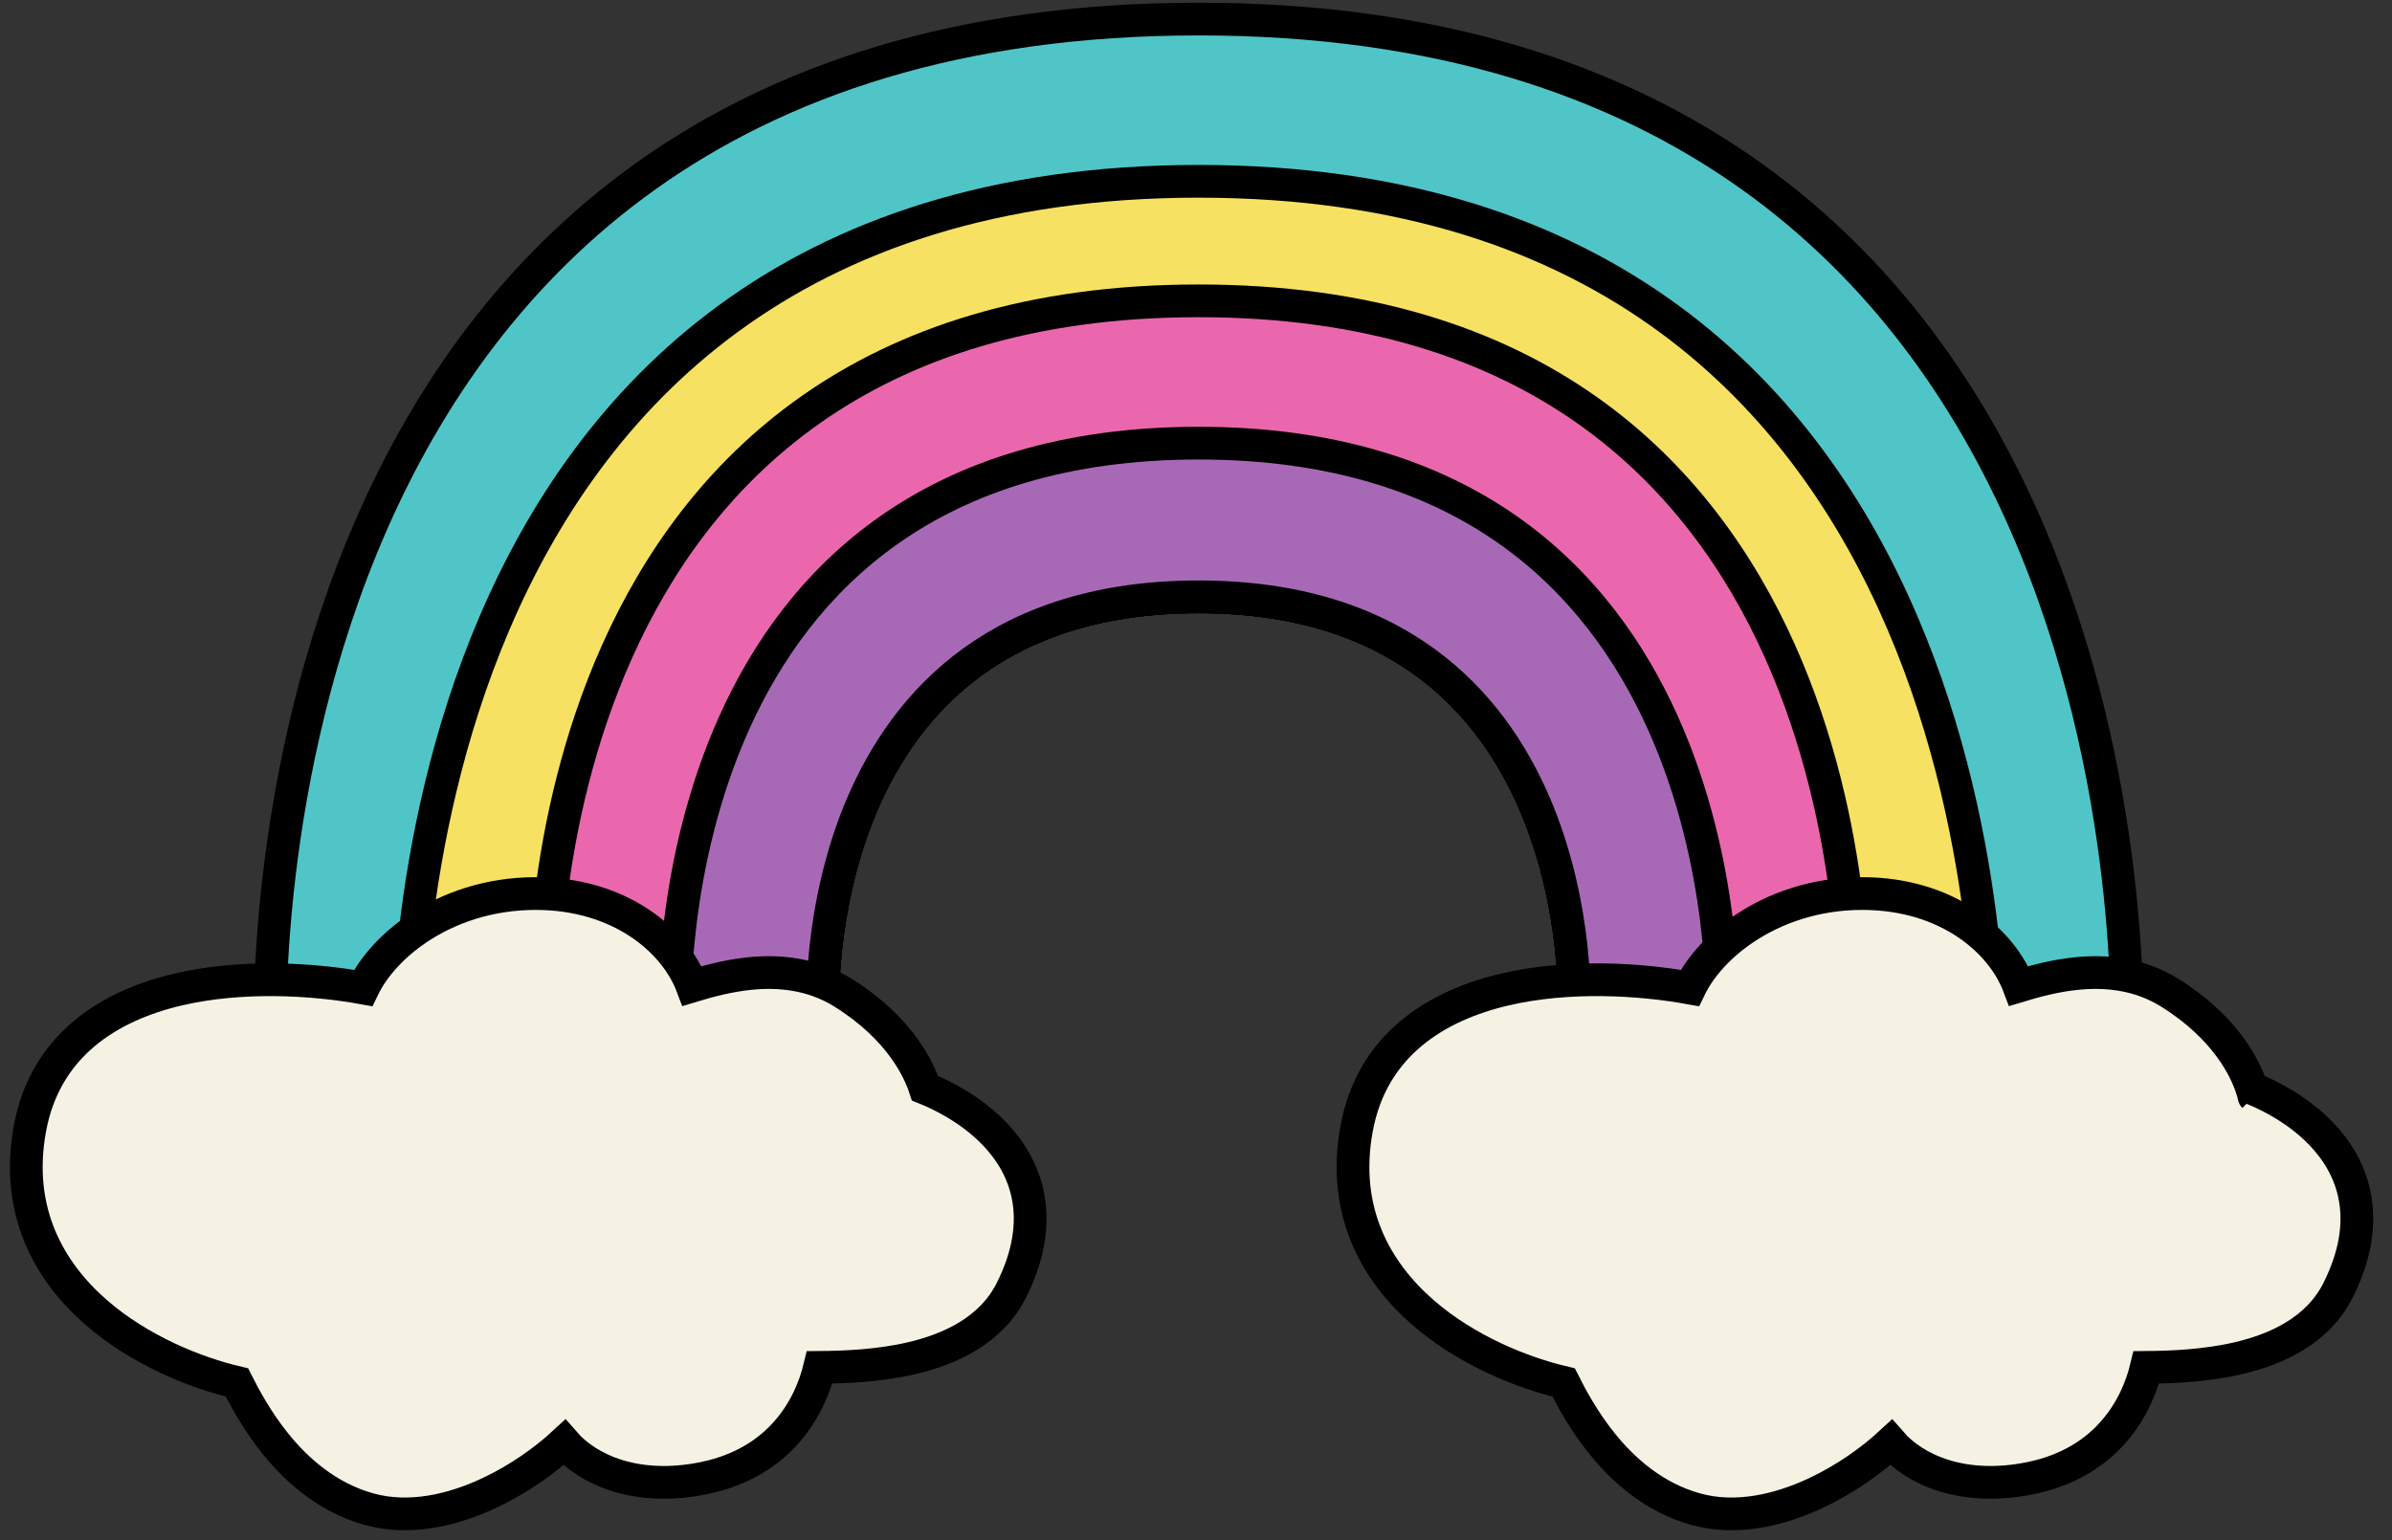 <svg width="118" height="76" viewBox="0 0 118 76" fill="none" xmlns="http://www.w3.org/2000/svg">
<rect x="0" y="0" width="118" height="76" fill="#333333" stroke="none"/>
<path fill-rule="evenodd" clip-rule="evenodd" d="M13.339 51.751C13.279 50.338 11.503 0.941 59.126 0.941C106.748 0.941 104.973 50.338 104.912 51.751C104.911 51.784 104.889 51.783 104.858 51.782C104.854 51.782 104.849 51.782 104.844 51.782H77.656V49.958V49.956C77.657 49.918 78.661 29.451 59.126 29.451C39.591 29.451 40.595 49.918 40.596 49.956L40.596 49.958V51.782H13.407C13.402 51.782 13.398 51.782 13.393 51.782C13.363 51.783 13.341 51.784 13.339 51.751Z" fill="#50C5C7"/>
<path d="M13.339 51.751L14.146 51.717L14.146 51.717L13.339 51.751ZM104.912 51.751L105.719 51.786L105.719 51.786L104.912 51.751ZM104.858 51.782L104.878 50.975L104.877 50.975L104.858 51.782ZM77.656 51.782H76.848V52.589H77.656V51.782ZM77.656 49.956L76.849 49.917L76.848 49.937V49.956H77.656ZM40.596 49.956L41.404 49.956L41.404 49.936L41.403 49.916L40.596 49.956ZM40.596 49.958L41.404 49.958L41.404 49.957L40.596 49.958ZM40.596 51.782V52.589H41.404V51.782H40.596ZM13.393 51.782L13.374 50.975L13.374 50.975L13.393 51.782ZM59.126 0.134C47.073 0.134 38.086 3.262 31.404 8.024C24.728 12.781 20.406 19.131 17.612 25.491C12.035 38.189 12.501 51.042 12.533 51.786L14.146 51.717C14.117 51.047 13.665 38.495 19.09 26.141C21.798 19.976 25.958 13.888 32.341 9.339C38.718 4.795 47.367 1.748 59.126 1.748V0.134ZM105.719 51.786C105.75 51.042 106.216 38.189 100.639 25.491C97.845 19.131 93.523 12.781 86.847 8.024C80.165 3.262 71.178 0.134 59.126 0.134V1.748C70.884 1.748 79.534 4.795 85.91 9.339C92.293 13.888 96.453 19.976 99.161 26.141C104.587 38.495 104.134 51.047 104.105 51.717L105.719 51.786ZM104.839 52.589C104.841 52.589 104.852 52.59 104.865 52.59C104.877 52.59 104.899 52.59 104.924 52.588C104.968 52.586 105.075 52.578 105.198 52.528C105.341 52.47 105.491 52.363 105.597 52.19C105.693 52.032 105.715 51.879 105.719 51.786L104.105 51.717C104.109 51.639 104.127 51.499 104.218 51.35C104.318 51.186 104.461 51.084 104.594 51.031C104.708 50.985 104.803 50.978 104.834 50.976C104.866 50.974 104.894 50.976 104.878 50.975L104.839 52.589ZM104.844 52.589C104.84 52.589 104.838 52.589 104.837 52.589C104.837 52.589 104.837 52.589 104.839 52.589L104.877 50.975C104.874 50.975 104.86 50.975 104.844 50.975V52.589ZM77.656 52.589H104.844V50.975H77.656V52.589ZM78.463 51.782V49.958H76.848V51.782H78.463ZM78.463 49.958V49.956H76.848V49.958H78.463ZM78.462 49.996C78.465 49.941 78.723 44.665 76.459 39.372C75.322 36.713 73.536 34.022 70.736 31.996C67.929 29.965 64.158 28.644 59.126 28.644V30.259C63.861 30.259 67.29 31.496 69.789 33.304C72.296 35.117 73.921 37.544 74.975 40.007C77.092 44.957 76.848 49.934 76.849 49.917L78.462 49.996ZM59.126 28.644C54.093 28.644 50.323 29.965 47.516 31.996C44.716 34.022 42.93 36.713 41.793 39.372C39.529 44.665 39.787 49.941 39.79 49.996L41.403 49.916C41.404 49.934 41.16 44.957 43.277 40.007C44.331 37.544 45.956 35.117 48.462 33.304C50.962 31.496 54.391 30.259 59.126 30.259V28.644ZM39.789 49.957L39.789 49.959L41.404 49.957L41.404 49.956L39.789 49.957ZM39.789 49.958V51.782H41.404V49.958H39.789ZM13.407 52.589H40.596V50.975H13.407V52.589ZM13.412 52.589C13.415 52.589 13.415 52.589 13.414 52.589C13.413 52.589 13.411 52.589 13.407 52.589V50.975C13.391 50.975 13.377 50.975 13.374 50.975L13.412 52.589ZM12.533 51.786C12.537 51.879 12.558 52.032 12.655 52.19C12.76 52.363 12.91 52.47 13.053 52.528C13.176 52.578 13.283 52.586 13.327 52.588C13.353 52.59 13.374 52.59 13.387 52.59C13.399 52.59 13.41 52.589 13.412 52.589L13.374 50.975C13.358 50.976 13.385 50.974 13.417 50.976C13.448 50.978 13.543 50.985 13.658 51.031C13.79 51.084 13.934 51.186 14.033 51.35C14.124 51.499 14.142 51.639 14.146 51.717L12.533 51.786Z" fill="black"/>
<path fill-rule="evenodd" clip-rule="evenodd" d="M20.1 53.573C20.043 52.163 18.618 8.946 59.126 8.946C99.633 8.946 98.209 52.163 98.151 53.573C98.15 53.608 98.124 53.608 98.089 53.608L98.083 53.608H77.655V49.958L77.655 49.956C77.657 49.918 78.66 29.451 59.126 29.451C39.591 29.451 40.594 49.918 40.596 49.956L40.596 49.958V53.608H20.168L20.162 53.608H20.162C20.128 53.608 20.101 53.608 20.1 53.573Z" fill="#F6E162"/>
<path d="M20.1 53.573L19.293 53.605L19.293 53.605L20.1 53.573ZM98.151 53.573L97.345 53.54L97.345 53.54L98.151 53.573ZM98.089 53.608L98.091 52.801L98.091 52.801L98.089 53.608ZM98.083 53.608L98.085 52.801H98.083V53.608ZM77.655 53.608H76.848V54.415H77.655V53.608ZM77.655 49.958L76.848 49.956V49.958H77.655ZM77.655 49.956L76.849 49.916L76.848 49.935L76.848 49.955L77.655 49.956ZM40.596 49.956L41.403 49.955L41.403 49.936L41.403 49.916L40.596 49.956ZM40.596 49.958L41.403 49.958L41.403 49.957L40.596 49.958ZM40.596 53.608V54.415H41.403V53.608H40.596ZM20.168 53.608L20.168 52.801L20.166 52.801L20.168 53.608ZM20.162 53.608L20.162 54.415L20.165 54.415L20.162 53.608ZM20.162 53.608L20.162 52.801L20.16 52.801L20.162 53.608ZM59.126 8.139C48.847 8.139 41.169 10.884 35.454 15.07C29.746 19.25 26.05 24.827 23.659 30.413C18.887 41.562 19.263 52.865 19.293 53.605L20.907 53.54C20.879 52.871 20.515 41.861 25.143 31.049C27.452 25.654 30.991 20.339 36.408 16.372C41.816 12.411 49.151 9.754 59.126 9.754V8.139ZM98.958 53.605C98.988 52.865 99.365 41.562 94.593 30.413C92.201 24.827 88.505 19.25 82.798 15.07C77.082 10.884 69.405 8.139 59.126 8.139V9.754C69.1 9.754 76.435 12.411 81.844 16.372C87.26 20.339 90.799 25.654 93.108 31.049C97.736 41.861 97.372 52.871 97.345 53.54L98.958 53.605ZM98.087 54.415C98.088 54.415 98.128 54.416 98.171 54.413C98.213 54.41 98.313 54.4 98.429 54.354C98.561 54.303 98.712 54.204 98.823 54.032C98.928 53.871 98.954 53.711 98.958 53.605L97.345 53.54C97.348 53.453 97.371 53.305 97.469 53.154C97.573 52.993 97.716 52.9 97.836 52.853C97.941 52.811 98.028 52.804 98.055 52.802C98.084 52.8 98.108 52.801 98.091 52.801L98.087 54.415ZM98.081 54.415L98.087 54.415L98.091 52.801L98.085 52.801L98.081 54.415ZM77.655 54.415H98.083V52.801H77.655V54.415ZM78.463 53.608V49.958H76.848V53.608H78.463ZM78.463 49.96L78.463 49.958L76.848 49.955L76.848 49.956L78.463 49.96ZM78.462 49.996C78.464 49.941 78.723 44.665 76.459 39.372C75.322 36.713 73.535 34.022 70.736 31.996C67.929 29.965 64.158 28.644 59.126 28.644V30.259C63.861 30.259 67.29 31.496 69.789 33.304C72.295 35.117 73.921 37.544 74.974 40.007C77.092 44.957 76.848 49.934 76.849 49.916L78.462 49.996ZM59.126 28.644C54.093 28.644 50.323 29.965 47.516 31.996C44.716 34.022 42.93 36.713 41.793 39.372C39.528 44.665 39.787 49.941 39.79 49.996L41.403 49.916C41.403 49.934 41.16 44.957 43.277 40.007C44.33 37.544 45.956 35.117 48.462 33.304C50.961 31.496 54.391 30.259 59.126 30.259V28.644ZM39.789 49.957L39.789 49.959L41.403 49.957L41.403 49.955L39.789 49.957ZM39.789 49.958V53.608H41.403V49.958H39.789ZM20.168 54.415H40.596V52.801H20.168V54.415ZM20.165 54.415L20.17 54.415L20.166 52.801L20.16 52.801L20.165 54.415ZM20.162 54.415H20.162V52.801H20.162V54.415ZM19.293 53.605C19.297 53.711 19.323 53.871 19.428 54.032C19.539 54.203 19.691 54.303 19.822 54.354C19.938 54.4 20.038 54.41 20.08 54.413C20.124 54.416 20.164 54.415 20.165 54.415L20.16 52.801C20.144 52.801 20.168 52.8 20.196 52.802C20.224 52.804 20.311 52.811 20.415 52.853C20.535 52.9 20.678 52.993 20.783 53.154C20.881 53.305 20.903 53.452 20.907 53.54L19.293 53.605Z" fill="black"/>
<path fill-rule="evenodd" clip-rule="evenodd" d="M26.838 50.474C26.782 49.079 25.752 14.845 59.126 14.845C92.501 14.845 91.47 49.079 91.415 50.474C91.413 50.512 91.383 50.518 91.346 50.518H77.656V49.958L77.656 49.956C77.658 49.918 78.661 29.451 59.126 29.451C39.592 29.451 40.595 49.918 40.597 49.956L40.597 49.958V50.518H26.907C26.869 50.518 26.84 50.512 26.838 50.474Z" fill="#EA67AD"/>
<path d="M26.838 50.474L27.645 50.442L27.645 50.442L26.838 50.474ZM91.415 50.474L90.608 50.442L90.608 50.442L91.415 50.474ZM77.656 50.518H76.849V51.325H77.656V50.518ZM77.656 49.958L76.849 49.955V49.958H77.656ZM77.656 49.956L76.85 49.916L76.849 49.935L76.849 49.953L77.656 49.956ZM40.597 49.956L41.404 49.955L41.404 49.936L41.403 49.916L40.597 49.956ZM40.597 49.958L41.404 49.958L41.404 49.957L40.597 49.958ZM40.597 50.518V51.325H41.404V50.518H40.597ZM59.126 14.038C50.637 14.038 44.277 16.217 39.529 19.555C34.787 22.89 31.706 27.342 29.709 31.807C25.724 40.712 26.002 49.771 26.032 50.507L27.645 50.442C27.618 49.782 27.353 41.026 31.183 32.466C33.092 28.198 36.008 24.005 40.458 20.876C44.901 17.752 50.928 15.652 59.126 15.652V14.038ZM92.221 50.507C92.251 49.771 92.528 40.712 88.544 31.807C86.546 27.342 83.466 22.89 78.724 19.555C73.975 16.217 67.615 14.038 59.126 14.038V15.652C67.325 15.652 73.351 17.752 77.795 20.876C82.244 24.005 85.161 28.198 87.07 32.466C90.9 41.026 90.634 49.782 90.608 50.442L92.221 50.507ZM91.346 51.325C91.374 51.325 91.563 51.33 91.761 51.229C91.879 51.169 92.005 51.069 92.097 50.918C92.187 50.771 92.216 50.622 92.221 50.507L90.608 50.442C90.612 50.345 90.637 50.211 90.72 50.075C90.805 49.936 90.92 49.846 91.026 49.791C91.124 49.741 91.21 49.724 91.254 49.718C91.301 49.711 91.335 49.711 91.346 49.711V51.325ZM77.656 51.325H91.346V49.711H77.656V51.325ZM78.463 50.518V49.958H76.849V50.518H78.463ZM78.463 49.961L78.463 49.96L76.849 49.953L76.849 49.955L78.463 49.961ZM78.462 49.996C78.465 49.941 78.724 44.665 76.459 39.372C75.322 36.713 73.536 34.021 70.736 31.996C67.929 29.965 64.159 28.644 59.126 28.644V30.259C63.861 30.259 67.291 31.496 69.79 33.304C72.296 35.117 73.921 37.544 74.975 40.007C77.092 44.957 76.849 49.933 76.85 49.916L78.462 49.996ZM59.126 28.644C54.094 28.644 50.323 29.965 47.516 31.996C44.717 34.021 42.93 36.713 41.793 39.372C39.529 44.665 39.788 49.941 39.791 49.996L41.403 49.916C41.404 49.933 41.16 44.957 43.278 40.007C44.331 37.544 45.957 35.117 48.463 33.304C50.962 31.496 54.391 30.259 59.126 30.259V28.644ZM39.789 49.957L39.789 49.959L41.404 49.957L41.404 49.955L39.789 49.957ZM39.789 49.958V50.518H41.404V49.958H39.789ZM26.907 51.325H40.597V49.711H26.907V51.325ZM26.032 50.507C26.036 50.622 26.066 50.771 26.156 50.918C26.248 51.069 26.373 51.169 26.492 51.229C26.69 51.33 26.878 51.325 26.907 51.325V49.711C26.917 49.711 26.952 49.711 26.998 49.718C27.043 49.724 27.128 49.741 27.226 49.791C27.332 49.846 27.448 49.936 27.533 50.075C27.616 50.211 27.641 50.345 27.645 50.442L26.032 50.507Z" fill="black"/>
<path fill-rule="evenodd" clip-rule="evenodd" d="M33.294 50.464C33.243 49.082 32.562 21.867 59.126 21.867C85.689 21.867 85.008 49.082 84.957 50.464C84.955 50.501 84.925 50.518 84.888 50.518H77.655V49.958L77.655 49.956C77.657 49.918 78.66 29.451 59.126 29.451C39.591 29.451 40.594 49.918 40.596 49.956L40.596 49.958V50.518H33.363C33.326 50.518 33.296 50.501 33.294 50.464Z" fill="#A769B6"/>
<path d="M33.294 50.464L32.487 50.494L32.487 50.494L33.294 50.464ZM84.957 50.464L84.15 50.434L84.15 50.434L84.957 50.464ZM77.655 50.518H76.848V51.325H77.655V50.518ZM77.655 49.958L76.848 49.955V49.958H77.655ZM77.655 49.956L76.849 49.916L76.848 49.935L76.848 49.953L77.655 49.956ZM40.596 49.956L41.403 49.955L41.403 49.936L41.402 49.916L40.596 49.956ZM40.596 49.958L41.403 49.958L41.403 49.957L40.596 49.958ZM40.596 50.518V51.325H41.403V50.518H40.596ZM59.126 21.06C52.34 21.06 47.235 22.801 43.412 25.48C39.595 28.155 37.109 31.729 35.493 35.316C32.272 42.465 32.46 49.765 32.487 50.494L34.101 50.434C34.077 49.781 33.899 42.783 36.965 35.979C38.493 32.589 40.814 29.273 44.339 26.802C47.858 24.336 52.63 22.675 59.126 22.675V21.06ZM85.763 50.494C85.791 49.765 85.979 42.465 82.758 35.316C81.142 31.729 78.656 28.155 74.839 25.48C71.016 22.801 65.911 21.06 59.126 21.06V22.675C65.621 22.675 70.393 24.336 73.912 26.802C77.437 29.273 79.758 32.589 81.286 35.979C84.352 42.783 84.175 49.781 84.15 50.434L85.763 50.494ZM84.888 51.325C85.016 51.325 85.216 51.298 85.407 51.16C85.628 51.001 85.754 50.753 85.763 50.494L84.15 50.434C84.158 50.211 84.268 49.991 84.464 49.85C84.631 49.73 84.797 49.711 84.888 49.711V51.325ZM77.655 51.325H84.888V49.711H77.655V51.325ZM78.462 50.518V49.958H76.848V50.518H78.462ZM78.462 49.961L78.462 49.96L76.848 49.953L76.848 49.955L78.462 49.961ZM78.461 49.996C78.464 49.941 78.723 44.665 76.459 39.372C75.321 36.713 73.535 34.022 70.735 31.996C67.929 29.965 64.158 28.644 59.126 28.644V30.259C63.86 30.259 67.29 31.496 69.789 33.304C72.295 35.117 73.921 37.544 74.974 40.007C77.092 44.957 76.848 49.933 76.849 49.916L78.461 49.996ZM59.126 28.644C54.093 28.644 50.323 29.965 47.516 31.996C44.716 34.022 42.93 36.713 41.792 39.372C39.528 44.665 39.787 49.941 39.79 49.996L41.402 49.916C41.403 49.933 41.16 44.957 43.277 40.007C44.33 37.544 45.956 35.117 48.462 33.304C50.961 31.496 54.391 30.259 59.126 30.259V28.644ZM39.789 49.957L39.789 49.959L41.403 49.957L41.403 49.955L39.789 49.957ZM39.789 49.958V50.518H41.403V49.958H39.789ZM33.363 51.325H40.596V49.711H33.363V51.325ZM32.487 50.494C32.497 50.753 32.623 51.001 32.844 51.16C33.035 51.298 33.236 51.325 33.363 51.325V49.711C33.454 49.711 33.62 49.73 33.787 49.85C33.983 49.991 34.093 50.211 34.101 50.434L32.487 50.494Z" fill="black"/>
<path d="M99.59 48.657C98.735 46.39 96.011 44.093 91.87 44.093C89.546 44.093 87.557 44.811 86.055 45.817C84.814 46.648 83.869 47.702 83.361 48.754C80.882 48.306 77.397 48.095 74.263 48.821C70.847 49.612 67.671 51.576 66.92 55.711C66.185 59.749 67.859 62.729 70.188 64.759C72.357 66.648 75.116 67.744 77.136 68.218C77.502 68.944 78.12 70.106 79.035 71.241C80.097 72.559 81.602 73.896 83.647 74.469C85.641 75.027 87.765 74.522 89.56 73.684C91.007 73.008 92.316 72.081 93.285 71.183C94.45 72.525 96.85 73.623 100.179 72.937C103.976 72.156 105.42 69.392 105.88 67.475C107.089 67.465 108.777 67.403 110.409 67.024C112.321 66.579 114.348 65.653 115.344 63.66C116.198 61.952 116.413 60.436 116.177 59.113C115.943 57.796 115.278 56.751 114.513 55.952C113.308 54.694 111.798 53.986 111.08 53.698C110.782 52.781 109.836 50.736 107.045 48.991C105.515 48.035 103.866 47.894 102.424 48.041C101.36 48.15 100.368 48.421 99.59 48.657ZM111.191 54.102C111.19 54.101 111.19 54.1 111.19 54.099C111.19 54.1 111.19 54.101 111.191 54.102L111.191 54.102Z" fill="#F5F2E3" stroke="black" stroke-width="1.615"/>
<path d="M34.143 48.657C33.288 46.39 30.564 44.093 26.423 44.093C24.099 44.093 22.11 44.811 20.608 45.817C19.367 46.648 18.421 47.702 17.914 48.754C15.435 48.306 11.95 48.095 8.816 48.821C5.4 49.612 2.224 51.576 1.472 55.711C0.738 59.749 2.412 62.729 4.741 64.759C6.91 66.648 9.669 67.744 11.688 68.218C12.055 68.944 12.673 70.106 13.588 71.241C14.649 72.559 16.155 73.896 18.2 74.469C20.194 75.027 22.318 74.522 24.113 73.684C25.56 73.008 26.869 72.081 27.838 71.183C29.003 72.525 31.403 73.623 34.732 72.937C38.529 72.156 39.973 69.392 40.433 67.475C41.642 67.465 43.33 67.403 44.962 67.024C46.873 66.579 48.9 65.653 49.897 63.66C50.751 61.952 50.965 60.436 50.73 59.113C50.496 57.796 49.831 56.751 49.066 55.952C47.861 54.694 46.35 53.986 45.633 53.698C45.334 52.781 44.389 50.736 41.598 48.991C40.068 48.035 38.418 47.894 36.977 48.041C35.913 48.15 34.921 48.421 34.143 48.657ZM45.743 54.102C45.743 54.101 45.743 54.1 45.743 54.099C45.743 54.1 45.743 54.101 45.743 54.102L45.743 54.102Z" fill="#F5F2E3" stroke="black" stroke-width="1.615"/>
</svg>
